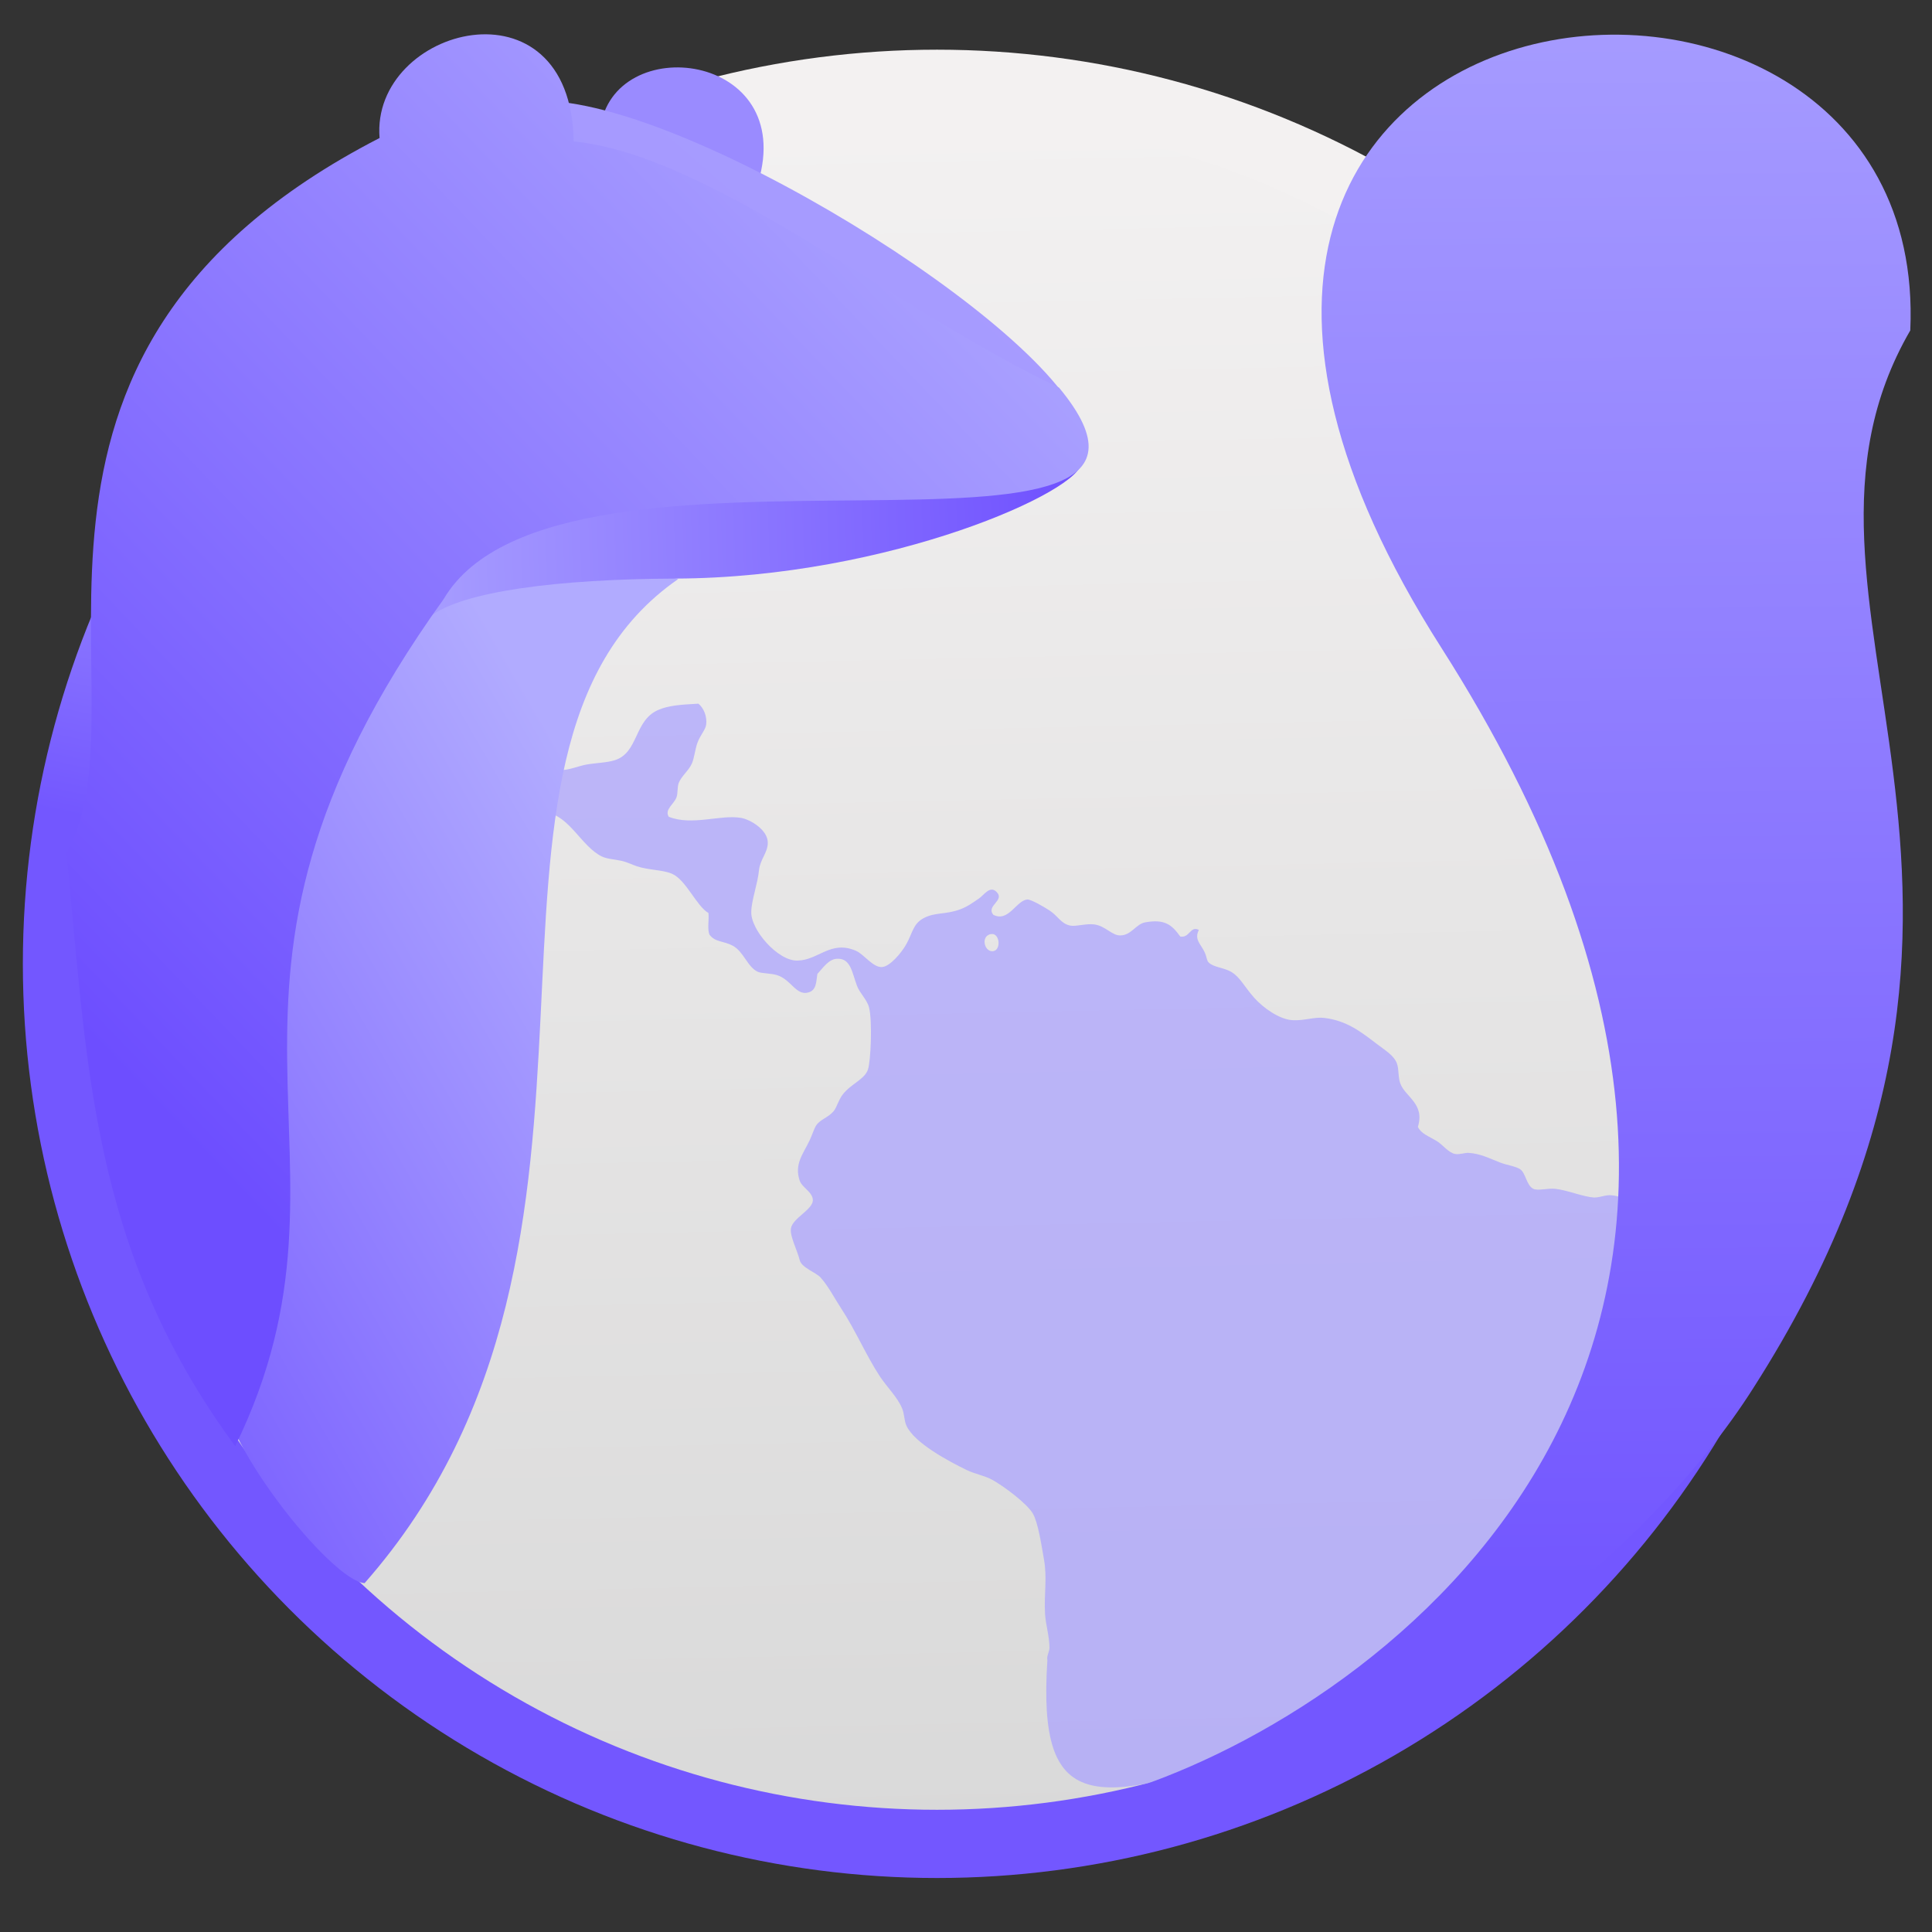 <?xml version="1.0" encoding="UTF-8" standalone="no"?>
<!-- Created with Inkscape (http://www.inkscape.org/) -->

<svg
   xmlns:dc="http://purl.org/dc/elements/1.1/"
   xmlns:cc="http://creativecommons.org/ns#"
   xmlns:rdf="http://www.w3.org/1999/02/22-rdf-syntax-ns#"
   xmlns:svg="http://www.w3.org/2000/svg"
   xmlns="http://www.w3.org/2000/svg"
   xmlns:xlink="http://www.w3.org/1999/xlink"
   xmlns:sodipodi="http://sodipodi.sourceforge.net/DTD/sodipodi-0.dtd"
   xmlns:inkscape="http://www.inkscape.org/namespaces/inkscape"
   width="48"
   height="48"
   id="svg5453"
   version="1.1"
   inkscape:version="0.91 r13725"
   sodipodi:docname="iceweasel.svg"
   inkscape:export-filename="/home/uri/Iconos de KDE/Breeze/apps/software/firefox.png"
   inkscape:export-xdpi="1024"
   inkscape:export-ydpi="1024">
  <rect width="100%" height="100%" fill="#333333" stroke="none"/>
  <defs
     id="defs5455">
    <linearGradient
       id="linearGradient8467-5">
      <stop
         id="stop4267"
         style="stop-color:#d9d9d9;stop-opacity:1"
         offset="0" />
      <stop
         id="stop4269"
         style="stop-color:#f4f2f2;stop-opacity:1"
         offset="1" />
    </linearGradient>
    <linearGradient
       id="linearGradient4269"
       inkscape:collect="always">
      <stop
         id="stop4271"
         offset="0"
         style="stop-color:#9b8dff;stop-opacity:1" />
      <stop
         id="stop4273"
         offset="1"
         style="stop-color:#a89dff;stop-opacity:1" />
    </linearGradient>
    <linearGradient
       id="linearGradient4257"
       inkscape:collect="always">
      <stop
         id="stop4259"
         offset="0"
         style="stop-color:#7357ff;stop-opacity:1" />
      <stop
         style="stop-color:#9382ff;stop-opacity:1"
         offset="0.359"
         id="stop4274" />
      <stop
         id="stop4261"
         offset="1"
         style="stop-color:#f3f1f1;stop-opacity:1" />
    </linearGradient>
    <linearGradient
       id="linearGradient4584">
      <stop
         style="stop-color:#a5a5a5;stop-opacity:1;"
         offset="0"
         id="stop4586" />
      <stop
         style="stop-color:#c4bfff;stop-opacity:1"
         offset="1"
         id="stop4588" />
    </linearGradient>
    <linearGradient
       inkscape:collect="always"
       id="linearGradient4554">
      <stop
         style="stop-color:#aca4ff;stop-opacity:1"
         offset="0"
         id="stop4556" />
      <stop
         style="stop-color:#7357ff;stop-opacity:1"
         offset="1"
         id="stop4558" />
    </linearGradient>
    <linearGradient
       id="linearGradient5851">
      <stop
         id="stop5853"
         offset="0"
         style="stop-color:#d321a7;stop-opacity:1" />
      <stop
         id="stop5855"
         offset="1"
         style="stop-color:#821b8e;stop-opacity:1" />
    </linearGradient>
    <linearGradient
       id="linearGradient5739">
      <stop
         style="stop-color:#d922a9;stop-opacity:1"
         offset="0"
         id="stop5741" />
      <stop
         style="stop-color:#821b8e;stop-opacity:1"
         offset="1"
         id="stop5743" />
    </linearGradient>
    <linearGradient
       inkscape:collect="always"
       id="linearGradient5727">
      <stop
         style="stop-color:#6d4eff;stop-opacity:1"
         offset="0"
         id="stop5729" />
      <stop
         style="stop-color:#b1abff;stop-opacity:1"
         offset="1"
         id="stop5731" />
    </linearGradient>
    <linearGradient
       id="linearGradient5721">
      <stop
         id="stop5723"
         offset="0"
         style="stop-color:#aca4ff;stop-opacity:1" />
      <stop
         id="stop5725"
         offset="1"
         style="stop-color:#6f50ff;stop-opacity:1" />
    </linearGradient>
    <linearGradient
       id="linearGradient5816">
      <stop
         id="stop5818"
         offset="0"
         style="stop-color:#d6acff;stop-opacity:1" />
      <stop
         id="stop5820"
         offset="1"
         style="stop-color:#8964ed;stop-opacity:1" />
    </linearGradient>
    <linearGradient
       id="linearGradient4232">
      <stop
         style="stop-color:#3889e9;stop-opacity:1"
         offset="0"
         id="stop4234-0" />
      <stop
         style="stop-color:#5ea5fb;stop-opacity:1"
         offset="1"
         id="stop4236" />
    </linearGradient>
    <linearGradient
       inkscape:collect="always"
       xlink:href="#linearGradient4232"
       id="linearGradient3426"
       x1="399.571"
       y1="545.798"
       x2="399.571"
       y2="517.798"
       gradientUnits="userSpaceOnUse" />
    <linearGradient
       inkscape:collect="always"
       xlink:href="#linearGradient5816"
       id="linearGradient4473"
       x1="-16.977"
       y1="287.096"
       x2="-16.977"
       y2="373.652"
       gradientUnits="userSpaceOnUse"
       gradientTransform="matrix(3.302,0,0,3.302,-249.514,-708.154)" />
    <linearGradient
       inkscape:collect="always"
       xlink:href="#linearGradient8467-5"
       id="linearGradient4225"
       x1="-848.427"
       y1="796.935"
       x2="-855.863"
       y2="447.197"
       gradientUnits="userSpaceOnUse"
       gradientTransform="matrix(1.265,0,0,1.265,725.944,-315)" />
    <linearGradient
       id="linearGradient4358"
       inkscape:collect="always">
      <stop
         id="stop4360"
         offset="0"
         style="stop-color:#fc5500;stop-opacity:1" />
      <stop
         id="stop4362"
         offset="1"
         style="stop-color:#fec229;stop-opacity:1" />
    </linearGradient>
    <linearGradient
       inkscape:collect="always"
       xlink:href="#linearGradient5739"
       id="linearGradient5592"
       x1="-260.428"
       y1="625.665"
       x2="-259.893"
       y2="471.546"
       gradientUnits="userSpaceOnUse"
       gradientTransform="translate(-94.278,29.718)" />
    <linearGradient
       inkscape:collect="always"
       xlink:href="#linearGradient4358"
       id="linearGradient5606"
       x1="436.941"
       y1="526.626"
       x2="468.194"
       y2="526.626"
       gradientUnits="userSpaceOnUse" />
    <linearGradient
       inkscape:collect="always"
       xlink:href="#linearGradient5727"
       id="linearGradient5646"
       x1="326.625"
       y1="548.215"
       x2="437.452"
       y2="442.069"
       gradientUnits="userSpaceOnUse" />
    <linearGradient
       inkscape:collect="always"
       xlink:href="#linearGradient5727"
       id="linearGradient5662"
       x1="292.222"
       y1="565.071"
       x2="378.694"
       y2="515.229"
       gradientUnits="userSpaceOnUse" />
    <linearGradient
       inkscape:collect="always"
       xlink:href="#linearGradient4269"
       id="linearGradient5670"
       x1="301.364"
       y1="571.263"
       x2="425.129"
       y2="429.024"
       gradientUnits="userSpaceOnUse" />
    <linearGradient
       inkscape:collect="always"
       xlink:href="#linearGradient5721"
       id="linearGradient5678"
       x1="349.506"
       y1="482.28"
       x2="433.5"
       y2="479.531"
       gradientUnits="userSpaceOnUse" />
    <linearGradient
       inkscape:collect="always"
       xlink:href="#linearGradient4554"
       id="linearGradient5680"
       gradientUnits="userSpaceOnUse"
       x1="227.738"
       y1="361.252"
       x2="230.885"
       y2="662.33"
       gradientTransform="matrix(1.128,0,0,1.058,-41.4,-32.505)" />
    <linearGradient
       inkscape:collect="always"
       xlink:href="#linearGradient4358"
       id="linearGradient5682"
       gradientUnits="userSpaceOnUse"
       x1="436.941"
       y1="526.626"
       x2="468.194"
       y2="526.626" />
    <linearGradient
       inkscape:collect="always"
       xlink:href="#linearGradient4358"
       id="linearGradient5684"
       gradientUnits="userSpaceOnUse"
       x1="436.941"
       y1="526.626"
       x2="468.194"
       y2="526.626" />
    <linearGradient
       inkscape:collect="always"
       xlink:href="#linearGradient4358"
       id="linearGradient5686"
       gradientUnits="userSpaceOnUse"
       x1="436.941"
       y1="526.626"
       x2="468.194"
       y2="526.626" />
    <linearGradient
       inkscape:collect="always"
       xlink:href="#linearGradient4358"
       id="linearGradient5688"
       gradientUnits="userSpaceOnUse"
       x1="436.941"
       y1="526.626"
       x2="468.194"
       y2="526.626" />
    <linearGradient
       inkscape:collect="always"
       xlink:href="#linearGradient4358"
       id="linearGradient5690"
       gradientUnits="userSpaceOnUse"
       x1="436.941"
       y1="526.626"
       x2="468.194"
       y2="526.626" />
    <linearGradient
       inkscape:collect="always"
       xlink:href="#linearGradient4358"
       id="linearGradient5692"
       gradientUnits="userSpaceOnUse"
       x1="436.941"
       y1="526.626"
       x2="468.194"
       y2="526.626" />
    <linearGradient
       inkscape:collect="always"
       xlink:href="#linearGradient4358"
       id="linearGradient5694"
       gradientUnits="userSpaceOnUse"
       x1="436.941"
       y1="526.626"
       x2="468.194"
       y2="526.626" />
    <linearGradient
       inkscape:collect="always"
       xlink:href="#linearGradient4358"
       id="linearGradient5696"
       gradientUnits="userSpaceOnUse"
       x1="436.941"
       y1="526.626"
       x2="468.194"
       y2="526.626" />
    <linearGradient
       inkscape:collect="always"
       xlink:href="#linearGradient4358"
       id="linearGradient5698"
       gradientUnits="userSpaceOnUse"
       x1="436.941"
       y1="526.626"
       x2="468.194"
       y2="526.626" />
    <linearGradient
       inkscape:collect="always"
       xlink:href="#linearGradient4358"
       id="linearGradient5700"
       gradientUnits="userSpaceOnUse"
       x1="436.941"
       y1="526.626"
       x2="468.194"
       y2="526.626" />
    <linearGradient
       inkscape:collect="always"
       xlink:href="#linearGradient4358"
       id="linearGradient5702"
       gradientUnits="userSpaceOnUse"
       x1="436.941"
       y1="526.626"
       x2="468.194"
       y2="526.626" />
    <linearGradient
       inkscape:collect="always"
       xlink:href="#linearGradient4358"
       id="linearGradient5704"
       gradientUnits="userSpaceOnUse"
       x1="436.941"
       y1="526.626"
       x2="468.194"
       y2="526.626" />
    <linearGradient
       inkscape:collect="always"
       xlink:href="#linearGradient4358"
       id="linearGradient5706"
       gradientUnits="userSpaceOnUse"
       x1="436.941"
       y1="526.626"
       x2="468.194"
       y2="526.626" />
    <linearGradient
       inkscape:collect="always"
       xlink:href="#linearGradient4358"
       id="linearGradient5708"
       gradientUnits="userSpaceOnUse"
       x1="436.941"
       y1="526.626"
       x2="468.194"
       y2="526.626" />
    <linearGradient
       inkscape:collect="always"
       xlink:href="#linearGradient5851"
       id="linearGradient5849"
       x1="-258.037"
       y1="547.869"
       x2="-479.642"
       y2="782.17"
       gradientUnits="userSpaceOnUse"
       gradientTransform="matrix(1.265,0,0,1.265,151.63,-324.004)" />
    <linearGradient
       inkscape:collect="always"
       xlink:href="#linearGradient4257"
       id="linearGradient4267"
       x1="-421.317"
       y1="470.476"
       x2="-379.716"
       y2="276.204"
       gradientUnits="userSpaceOnUse" />
  </defs>
  <sodipodi:namedview
     id="base"
     pagecolor="#808080"
     bordercolor="#666666"
     borderopacity="1.0"
     inkscape:pageopacity="0"
     inkscape:pageshadow="2"
     inkscape:zoom="9.1227801"
     inkscape:cx="14.445913"
     inkscape:cy="24.234411"
     inkscape:document-units="px"
     inkscape:current-layer="g4265"
     showgrid="false"
     fit-margin-top="0"
     fit-margin-left="0"
     fit-margin-right="0"
     fit-margin-bottom="0"
     inkscape:window-width="1366"
     inkscape:window-height="642"
     inkscape:window-x="0"
     inkscape:window-y="33"
     inkscape:window-maximized="0"
     inkscape:showpageshadow="false"
     borderlayer="true"
     showguides="true"
     inkscape:guide-bbox="true">
    <inkscape:grid
       type="xygrid"
       id="grid4063" />
    <sodipodi:guide
       position="4.2167969e-05,25.051"
       orientation="4,0"
       id="guide4146" />
    <sodipodi:guide
       position="20,44"
       orientation="0,48"
       id="guide4148" />
    <sodipodi:guide
       position="48,31"
       orientation="-4,0"
       id="guide4150" />
    <sodipodi:guide
       position="60,-10"
       orientation="0,-48"
       id="guide4152" />
    <sodipodi:guide
       position="1.1650391e-05,4"
       orientation="4,0"
       id="guide4154" />
    <sodipodi:guide
       position="2,44"
       orientation="0,48"
       id="guide4156" />
    <sodipodi:guide
       position="48,2.6367188e-05"
       orientation="-4,0"
       id="guide4158" />
    <sodipodi:guide
       position="-10,2.6367188e-05"
       orientation="0,-48"
       id="guide4160" />
    <sodipodi:guide
       position="48,48"
       orientation="0,-4"
       id="guide4162" />
    <sodipodi:guide
       position="44,2.6367188e-05"
       orientation="0,4"
       id="guide4166" />
    <sodipodi:guide
       position="48,2.6367188e-05"
       orientation="-48,0"
       id="guide4168" />
    <sodipodi:guide
       position="4,48"
       orientation="0,-4"
       id="guide4170" />
    <sodipodi:guide
       position="4.2167969e-05,48"
       orientation="48,0"
       id="guide4172" />
    <sodipodi:guide
       position="4.2167969e-05,2.6367188e-05"
       orientation="0,4"
       id="guide4174" />
    <sodipodi:guide
       position="70,4"
       orientation="0,8"
       id="guide4155" />
    <sodipodi:guide
       position="28,44"
       orientation="0,-8"
       id="guide4159" />
    <sodipodi:guide
       position="4,24"
       orientation="20,0"
       id="guide4205" />
    <sodipodi:guide
       position="4,4"
       orientation="0,20"
       id="guide4207" />
    <sodipodi:guide
       position="25,30"
       orientation="-20,0"
       id="guide4209" />
    <sodipodi:guide
       position="40,42"
       orientation="0,-20"
       id="guide4211" />
    <sodipodi:guide
       position="45,2.6367188e-05"
       orientation="0,1"
       id="guide4243" />
    <sodipodi:guide
       position="38.367,33.624"
       orientation="0,1"
       id="guide5767" />
    <sodipodi:guide
       position="45,2.6367188e-05"
       orientation="0,1"
       id="guide4263" />
  </sodipodi:namedview>
  <g
     inkscape:label="Capa 1"
     inkscape:groupmode="layer"
     id="layer1"
     transform="translate(-384.571,-499.798)">
    <g
       id="g4207"
       transform="matrix(0.09,0,0,0.09,438.336,482.077)">
      <g
         id="g4571"
         transform="matrix(1.204,0,0,1.204,-42.995,-139.038)">
        <g
           transform="matrix(9.206,0,0,9.206,-4262.747,-3635.204)"
           id="layer1-5"
           inkscape:label="Capa 1">
          <g
             transform="matrix(0.09,0,0,0.09,438.336,482.077)"
             id="g4207-8">
            <g
               transform="matrix(1.204,0,0,1.204,63.521,-89.411)"
               id="g4571-5">
              <g
                 transform="matrix(15.075,0,0,15.075,-6218.922,-8263.619)"
                 id="layer1-9"
                 inkscape:label="Capa 1">
                <circle
                   style="opacity:1;fill:url(#linearGradient3426);fill-opacity:1;stroke:none;stroke-width:4;stroke-miterlimit:4;stroke-dasharray:none;stroke-dashoffset:0;stroke-opacity:1"
                   id="ellipse4233"
                   cx="400.571"
                   cy="531.798"
                   r="0" />
              </g>
            </g>
          </g>
        </g>
        <g
           style="display:inline"
           transform="matrix(9.206,0,0,9.206,-4388.458,-4368.38)"
           id="layer1-4"
           inkscape:label="Capa 1" />
        <g
           id="g5299"
           transform="translate(-14.074,-2.011)">
          <g
             id="g4724"
             transform="matrix(0.959,0,0,0.959,-17.711,32.814)">
            <g
               transform="translate(107.069,39.919)"
               id="g6482">
              <g
                 id="g5856"
                 transform="matrix(0.959,0,0,0.959,-1.327,2.402)">
                <g
                   id="g4235">
                  <path
                     id="path4217-0"
                     style="opacity:1;fill:none;fill-opacity:1;stroke:url(#linearGradient5592);stroke-width:10.005;stroke-linecap:round;stroke-linejoin:round;stroke-miterlimit:4;stroke-dasharray:none;stroke-opacity:1"
                     r="173.447"
                     cy="478.451"
                     cx="-330.123" />
                  <ellipse
                     cy="474.548"
                     cx="-340.589"
                     id="path4217-00"
                     style="opacity:1;fill:none;fill-opacity:1;stroke:url(#linearGradient5849);stroke-width:17.008;stroke-linecap:round;stroke-linejoin:round;stroke-miterlimit:4;stroke-dasharray:none;stroke-opacity:1"
                     r="219.399" />
                  <g
                     id="g4559"
                     transform="translate(0,6.004)">
                    <g
                       id="g4260"
                       transform="translate(2.001,-17.008)">
                      <g
                         id="g4265"
                         transform="translate(3,0)">
                        <circle
                           style="opacity:1;fill:url(#linearGradient4225);fill-opacity:1;stroke:url(#linearGradient4267);stroke-width:17.008;stroke-linecap:round;stroke-linejoin:round;stroke-miterlimit:4;stroke-dasharray:none;stroke-opacity:1"
                           id="path4217"
                           cx="-347.775"
                           cy="477.056"
                           r="219.399" />
                        <path
                           inkscape:connector-curvature="0"
                           style="opacity:0.712;fill:#aaa2ff;fill-opacity:1;fill-rule:nonzero;stroke:none"
                           d="m -407.257,412.196 c -4.556,0.246 -7.541,0.452 -10.131,1.612 -5.934,2.671 -4.787,10.602 -10.715,12.479 -2.05,0.647 -4.865,0.679 -7.123,1.095 -1.948,0.352 -4.321,1.406 -6.329,1.364 -0.561,-0.007 -1.347,-0.421 -2.047,-0.64 -0.528,3.719 -0.964,7.48 -1.295,11.26 5.64,1.069 8.55,8.463 13.535,10.909 1.366,0.67 3.151,0.705 4.909,1.095 1.419,0.313 2.497,0.908 3.864,1.364 2.9,0.974 6.453,0.857 8.773,1.88 3.496,1.535 6.059,8.033 9.065,9.772 0.175,1.753 -0.344,4.106 0.272,5.413 1.42,1.905 3.425,1.485 5.765,2.727 2.799,1.494 3.655,5.35 6.308,6.529 0.917,0.402 3.211,0.35 4.658,0.785 3.635,1.088 4.822,5.248 7.937,4.339 2.044,-0.597 1.883,-2.675 2.214,-4.607 1.35,-1.448 2.824,-3.74 4.929,-3.781 3.407,-0.173 3.711,3.483 4.95,6.756 0.698,1.85 2.53,3.462 3.008,5.413 0.85,3.371 0.427,13.46 -0.292,15.475 -0.857,2.471 -4.243,3.52 -6.329,6.26 -0.985,1.285 -1.452,3.167 -2.193,4.07 -1.343,1.617 -3.34,2.041 -4.345,3.533 -0.566,0.841 -1.117,2.645 -1.671,3.781 -1.647,3.451 -3.85,5.897 -2.465,10.041 0.581,1.706 3.273,2.848 3.279,4.855 0.007,2.362 -5.079,4.476 -5.473,7.066 -0.291,1.926 1.575,5.365 2.193,7.872 0.452,1.894 4.072,3.079 5.201,4.339 1.925,2.138 3.463,5.166 5.222,7.851 3.477,5.281 6.202,11.722 9.587,16.838 1.789,2.68 4.301,5.09 5.494,7.872 0.609,1.404 0.525,3.077 1.086,4.339 1.96,4.375 10.615,8.944 15.081,11.115 2.091,1.004 4.41,1.366 6.329,2.417 2.906,1.603 8.664,5.909 10.131,8.429 1.307,2.266 2.121,7.781 2.757,11.384 0.85,4.761 0.009,8.417 0.272,13.574 0.175,2.788 1.077,5.593 1.107,8.388 0.01,0.978 -0.52,1.707 -0.564,2.707 -0.002,0.165 0.043,0.349 0.043,0.516 -2.487,38.345 11.413,36.552 53.444,22.47 37.948,-12.892 86.558,-80.584 104.175,-127.55 -6.482,-2.392 -10.287,-10.339 -17.003,-10.847 -1.435,-0.173 -2.751,0.582 -4.365,0.557 -2.659,-0.173 -6.665,-1.842 -9.608,-2.169 -1.87,-0.201 -4.371,0.551 -5.493,0 -1.712,-0.823 -1.887,-3.945 -3.279,-4.876 -1.104,-0.752 -3.254,-1.011 -4.93,-1.653 -2.701,-1.026 -4.842,-2.223 -7.958,-2.438 -0.963,-0.032 -2.16,0.457 -3.279,0.289 -1.724,-0.288 -3.088,-2.307 -4.679,-3.264 -1.993,-1.2 -3.834,-1.78 -4.658,-3.492 1.801,-5.843 -3.176,-7.471 -4.386,-10.847 -0.581,-1.582 -0.312,-3.485 -0.815,-4.897 -0.715,-2.021 -2.736,-3.19 -4.95,-4.876 -3.968,-3.021 -7.488,-5.857 -13.159,-6.549 -2.493,-0.313 -4.967,0.738 -7.979,0.557 -3.192,-0.201 -7.2,-2.962 -9.588,-5.661 -2.321,-2.635 -3.45,-5 -5.473,-6.26 -1.916,-1.218 -4.457,-1.183 -5.765,-2.417 -0.583,-0.536 -0.482,-1.46 -1.107,-2.727 -0.964,-1.973 -2.58,-3.07 -1.379,-5.434 -2.185,-1.111 -2.246,2.063 -4.637,1.653 -2.132,-2.993 -3.932,-4.411 -8.773,-3.533 -2.217,0.403 -3.454,3.175 -6.037,3.244 -2.118,0.173 -3.782,-2.334 -6.58,-2.727 -2.112,-0.288 -4.513,0.567 -6.016,0.289 -2.341,-0.463 -3.063,-2.39 -5.201,-3.781 -1.568,-1.02 -4.614,-2.755 -5.494,-2.727 -2.756,0.173 -4.721,5.794 -8.522,3.802 -1.847,-2.315 3.009,-3.536 0.815,-5.702 -1.662,-1.644 -3.058,0.744 -4.386,1.653 -1.523,1.041 -2.954,2.07 -4.637,2.686 -3.767,1.395 -6.121,0.664 -9.065,2.169 -2.726,1.397 -2.842,3.733 -4.386,6.508 -1.262,2.273 -4.139,5.586 -6.037,5.723 -2.298,0.173 -4.495,-3.179 -6.58,-4.07 -6.28,-2.691 -9.323,2.39 -14.538,2.459 -4.84,0.173 -11.752,-7.73 -11.509,-12.231 0.032,-2.746 1.597,-6.912 1.922,-10.31 0.291,-2.702 2.162,-4.331 2.193,-6.797 0.032,-3.295 -4.419,-5.828 -6.58,-6.219 -5.124,-0.932 -12.238,2.039 -18.11,-0.289 -1.123,-1.838 1.313,-3.108 1.943,-4.897 0.356,-1.018 0.15,-2.374 0.522,-3.492 0.651,-1.728 2.481,-3.066 3.3,-4.897 0.611,-1.397 0.764,-3.411 1.379,-5.144 0.715,-1.973 2.039,-3.244 2.193,-4.628 0.203,-1.827 -0.495,-3.94 -1.943,-5.144 z m 73.316,57.416 c 1.859,0.173 2.092,3.971 0.188,4.277 -2.051,0.314 -3.093,-3.181 -1.107,-4.091 0.334,-0.173 0.659,-0.184 0.919,-0.165 l 0,-0.021 z"
                           id="path34-7"
                           sodipodi:nodetypes="ccccccccccccccccccccccccccccccccccccccccccccccccccccccccccccccccccccccscccccccccccccccccccccccccccc" />
                        <g
                           style="opacity:1"
                           transform="matrix(2.134,0,0,2.134,-1236.903,-654.025)"
                           id="g4172">
                          <path
                             style="opacity:1;fill:#9a8bff;fill-opacity:1;fill-rule:evenodd;stroke:none;stroke-width:1px;stroke-linecap:butt;stroke-linejoin:miter;stroke-opacity:1"
                             d="m 395.741,438.789 c 4.631,-15.309 -16.983,-17.828 -18.445,-6.304 z"
                             id="path4166"
                             inkscape:connector-curvature="0"
                             sodipodi:nodetypes="ccc" />
                          <path
                             style="opacity:1;fill:url(#linearGradient5662);fill-opacity:1;fill-rule:evenodd;stroke:none;stroke-width:1px;stroke-linecap:butt;stroke-linejoin:miter;stroke-opacity:1"
                             d="m 332.973,578.502 c -0.615,6.823 12.993,23.692 16.805,23.874 35.291,-40.104 7.306,-96.974 36.624,-117.293 l -37.823,-11.039 z"
                             id="path4162"
                             inkscape:connector-curvature="0"
                             sodipodi:nodetypes="ccccc" />
                          <path
                             style="opacity:1;fill:url(#linearGradient5678);fill-opacity:1;fill-rule:evenodd;stroke:none;stroke-width:1px;stroke-linecap:butt;stroke-linejoin:miter;stroke-opacity:1"
                             d="m 357.451,489.453 c 3.711,-2.955 15.044,-4.382 28.638,-4.433 25.056,-0.095 47.71,-10.349 47.408,-13.611 l -68.342,-1.801 z"
                             id="path4160"
                             inkscape:connector-curvature="0"
                             sodipodi:nodetypes="csccc" />
                          <path
                             style="opacity:1;fill:url(#linearGradient5670);fill-opacity:1;fill-rule:evenodd;stroke:none;stroke-width:1px;stroke-linecap:butt;stroke-linejoin:miter;stroke-opacity:1"
                             d="m 370.992,429.217 c 18.367,0.558 62.416,28.689 62.805,39.457 l -68.642,-16.343 z"
                             id="path4164"
                             inkscape:connector-curvature="0"
                             sodipodi:nodetypes="cccc" />
                          <path
                             style="opacity:1;fill:url(#linearGradient5646);fill-opacity:1;fill-rule:evenodd;stroke:none;stroke-width:1px;stroke-linecap:butt;stroke-linejoin:miter;stroke-opacity:1"
                             d="m 359.016,487.41 c -33.092,46.054 -7.553,64.518 -24.356,98.967 -17.056,-23.145 -17.28,-45.142 -19.717,-69.319 9.964,-17.432 -13.057,-57.958 36.581,-83.508 -1.05,-12.975 22.367,-19.207 22.679,0.4 16.061,1.59 37.798,19.849 56.697,28.759 20.798,25.095 -58.416,1.795 -71.885,24.701 z"
                             id="path4158"
                             inkscape:connector-curvature="0"
                             sodipodi:nodetypes="ccccccc" />
                        </g>
                        <g
                           style="fill:url(#linearGradient5606);fill-opacity:1"
                           inkscape:label="Capa 1"
                           id="layer1-0"
                           transform="matrix(13.255,0,0,13.255,-6306.302,-6558.445)">
                          <g
                             style="fill:url(#linearGradient5708);fill-opacity:1"
                             id="g4207-2"
                             transform="matrix(0.09,0,0,0.09,438.336,482.077)">
                            <g
                               style="fill:url(#linearGradient5706);fill-opacity:1"
                               id="g4571-0"
                               transform="matrix(1.204,0,0,1.204,-7.747,-138.178)">
                              <g
                                 style="fill:url(#linearGradient5690);fill-opacity:1"
                                 transform="matrix(9.206,0,0,9.206,-4262.747,-3635.204)"
                                 id="layer1-5-1"
                                 inkscape:label="Capa 1">
                                <g
                                   style="fill:url(#linearGradient5688);fill-opacity:1"
                                   transform="matrix(0.09,0,0,0.09,438.336,482.077)"
                                   id="g4207-8-3">
                                <g
                                   style="fill:url(#linearGradient5686);fill-opacity:1"
                                   transform="matrix(1.204,0,0,1.204,63.521,-89.411)"
                                   id="g4571-5-7">
                                <g
                                   style="fill:url(#linearGradient5684);fill-opacity:1"
                                   transform="matrix(15.075,0,0,15.075,-6218.922,-8263.619)"
                                   id="layer1-9-2"
                                   inkscape:label="Capa 1">
                                <circle
                                   style="opacity:1;fill:url(#linearGradient5682);fill-opacity:1;stroke:none;stroke-width:4;stroke-miterlimit:4;stroke-dasharray:none;stroke-dashoffset:0;stroke-opacity:1"
                                   id="ellipse4233-0"
                                   cx="400.571"
                                   cy="531.798"
                                   r="0" />
                                </g>
                                </g>
                                </g>
                              </g>
                              <g
                                 style="display:inline;fill:url(#linearGradient5692);fill-opacity:1"
                                 transform="matrix(9.206,0,0,9.206,-4388.458,-4368.38)"
                                 id="layer1-4-5"
                                 inkscape:label="Capa 1" />
                              <g
                                 style="fill:url(#linearGradient5704);fill-opacity:1"
                                 id="g5299-1"
                                 transform="translate(-6.934,-2.011)">
                                <g
                                   style="fill:url(#linearGradient5702);fill-opacity:1"
                                   id="g4724-9"
                                   transform="matrix(0.959,0,0,0.959,-17.711,32.814)">
                                <g
                                   style="fill:url(#linearGradient5700);fill-opacity:1"
                                   transform="translate(107.069,39.919)"
                                   id="g6482-9">
                                <g
                                   style="fill:url(#linearGradient5698);fill-opacity:1"
                                   id="g4703-9">
                                <g
                                   style="fill:url(#linearGradient5696);fill-opacity:1"
                                   id="g6507-8"
                                   transform="matrix(0.974,0,0,0.974,-15.213,23.277)">
                                <g
                                   style="fill:url(#linearGradient5694);fill-opacity:1"
                                   id="g6451-5" />
                                </g>
                                </g>
                                </g>
                                <path
                                   sodipodi:nodetypes="cccsc"
                                   inkscape:connector-curvature="0"
                                   id="path4170"
                                   d="m 176.809,705.094 c 49.195,-5.854 92.444,-42.725 111.03,-72.025 58.38,-91.23 -0.245,-141.994 28.447,-191.482 3.926,-86.657 -165.193,-68.507 -84.886,57.415 79.356,124.432 -7.335,189.743 -54.591,206.092 z"
                                   style="opacity:1;fill:url(#linearGradient5680);fill-opacity:1;fill-rule:evenodd;stroke:none;stroke-width:1px;stroke-linecap:butt;stroke-linejoin:miter;stroke-opacity:1" />
                                </g>
                              </g>
                            </g>
                          </g>
                        </g>
                      </g>
                    </g>
                  </g>
                </g>
                <g
                   id="g4703"
                   transform="translate(-423.635,164.488)">
                  <g
                     transform="matrix(0.624,-0.747,0.747,0.624,-83.715,-178.467)"
                     id="g6507">
                    <g
                       id="g6451" />
                    <path
                       cx="-324.866"
                       cy="460.098"
                       r="202.931"
                       id="path4457"
                       style="opacity:1;fill:none;fill-opacity:1;stroke:url(#linearGradient4473);stroke-width:18.911;stroke-linecap:round;stroke-linejoin:round;stroke-miterlimit:4;stroke-dasharray:none;stroke-opacity:1"
                       d=""
                       inkscape:connector-curvature="0" />
                  </g>
                </g>
              </g>
            </g>
          </g>
        </g>
      </g>
    </g>
  </g>
</svg>
